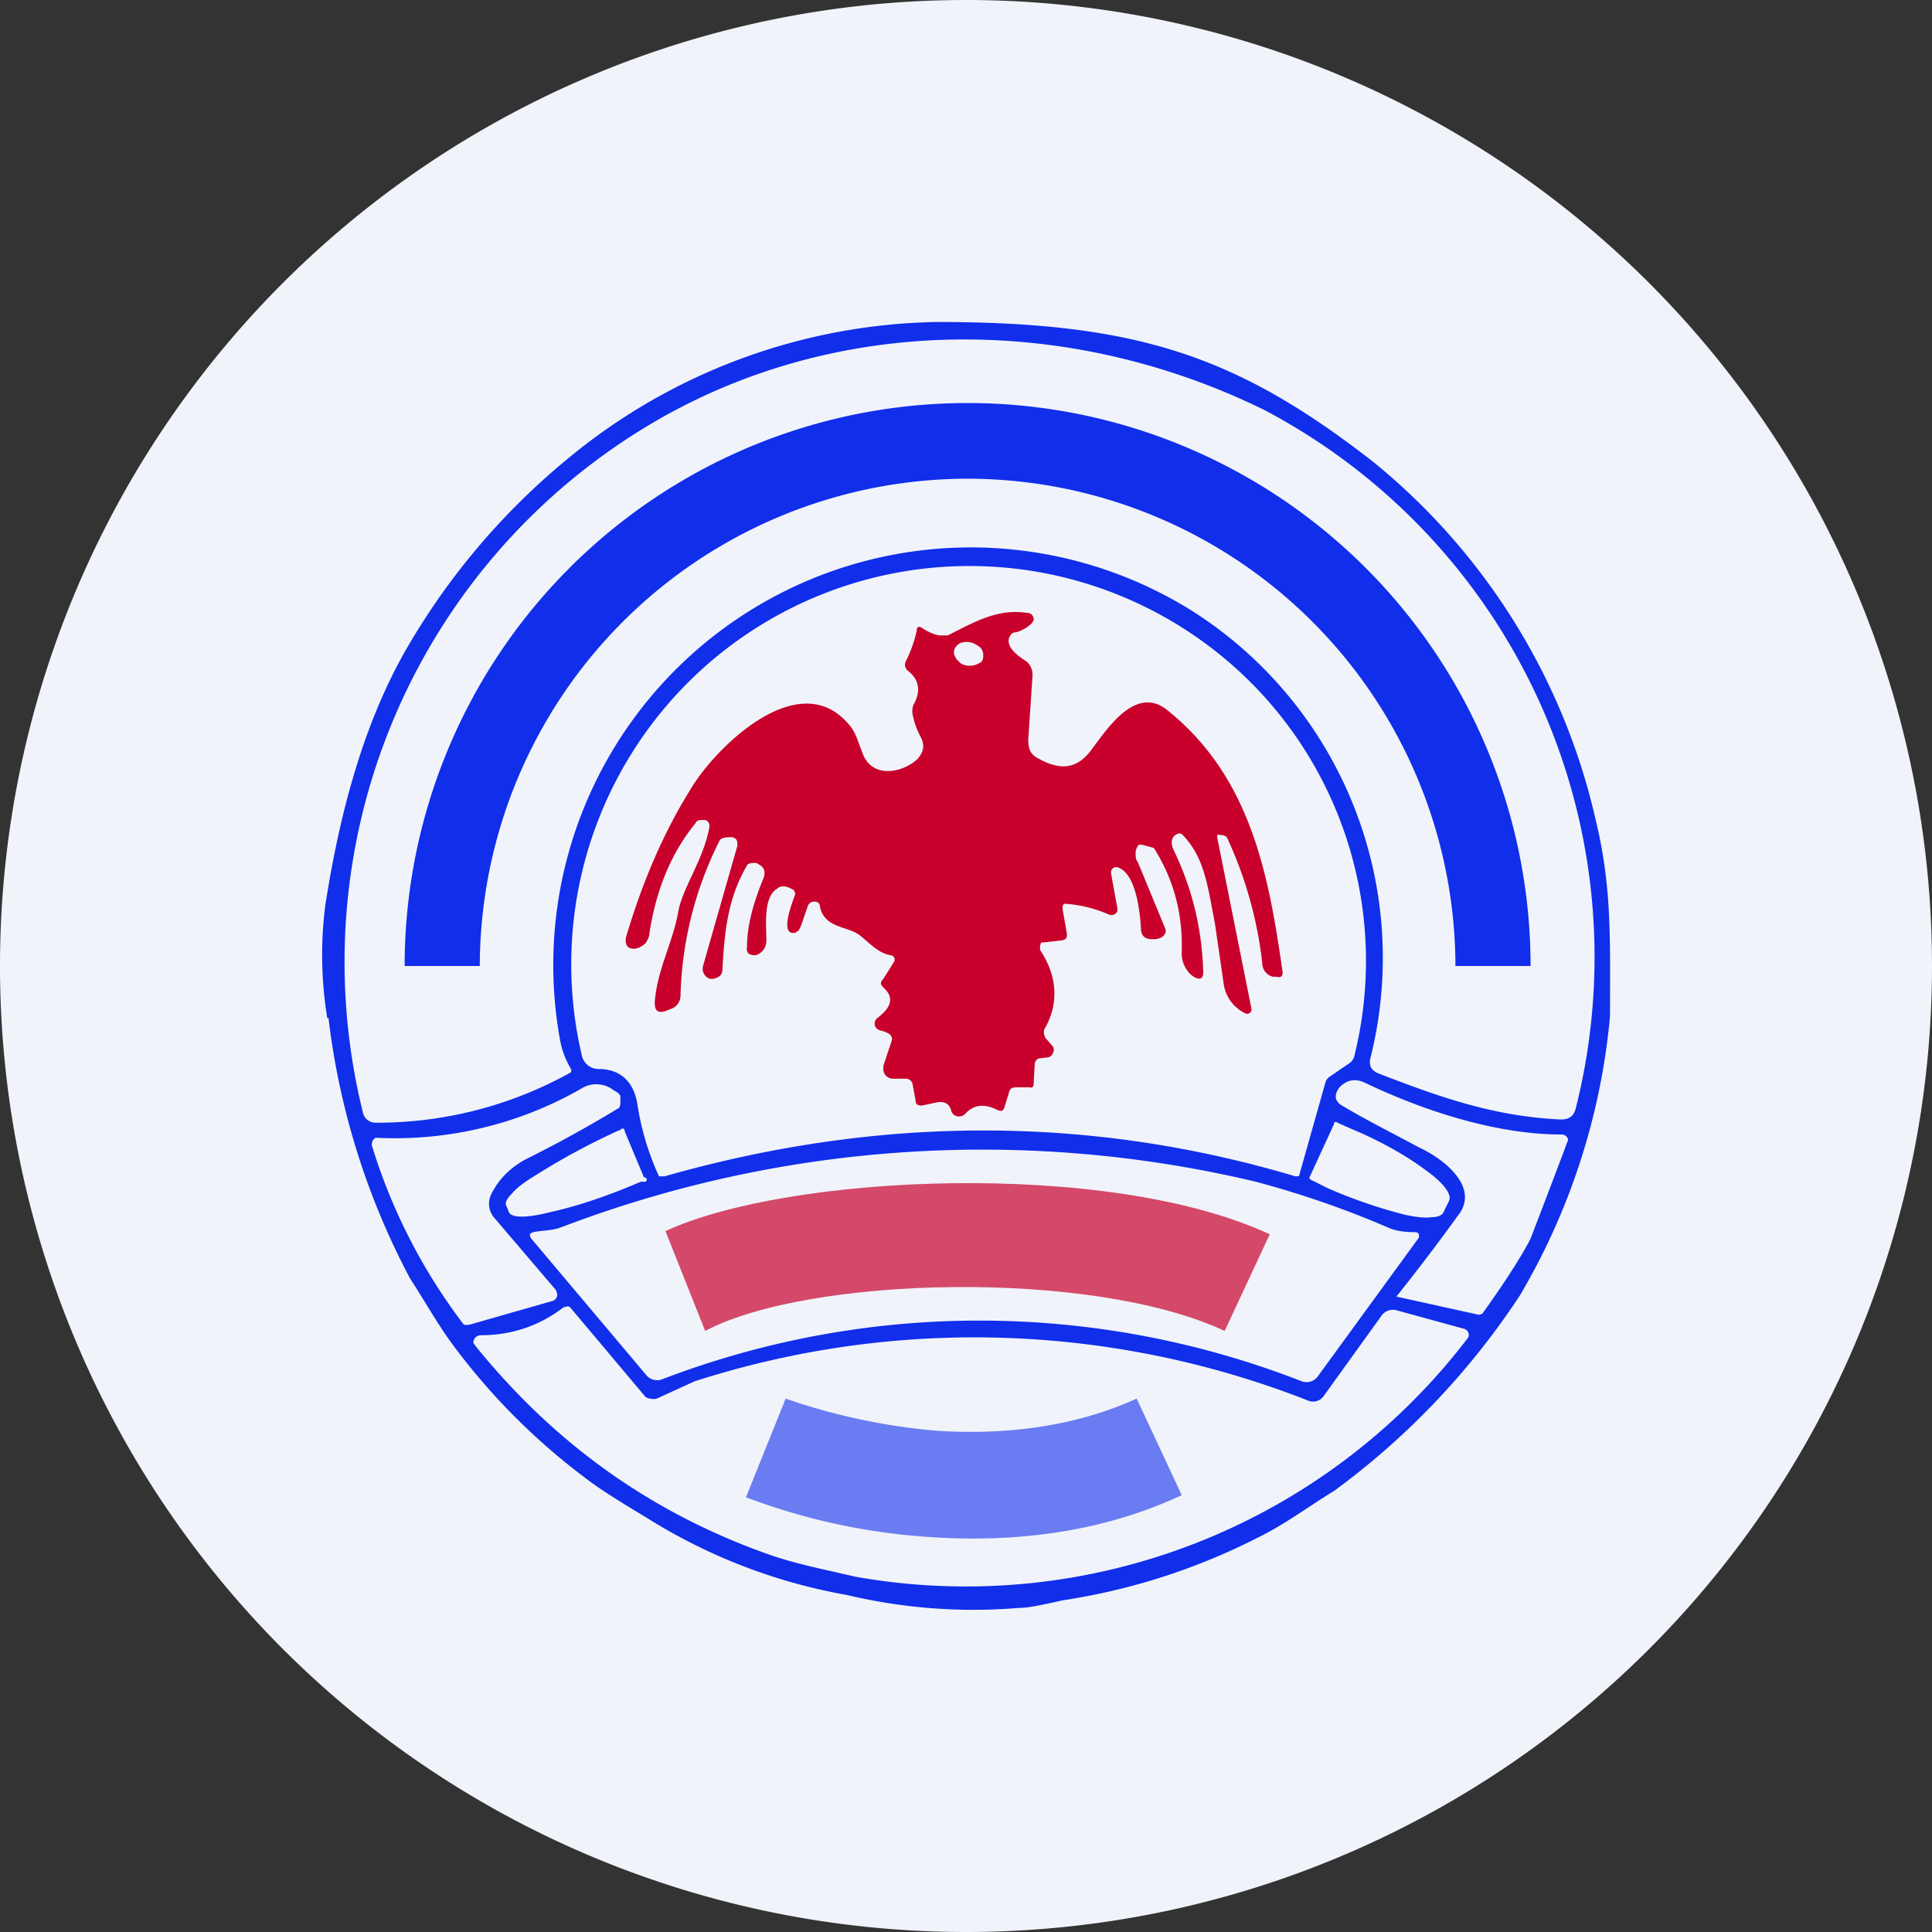 <ns0:svg xmlns:ns0="http://www.w3.org/2000/svg" width="18" height="18" viewBox="0 0 18 18"><ns0:rect x="0" y="0" width="18" height="18" fill="#333333" stroke="none"/><path xmlns="http://www.w3.org/2000/svg" fill="#F0F3FA" d="M9 18a9 9 0 0 1 0 -18a9 9 0 0 1 0 18Z" /><ns0:path d="M3.05 9.49a3.65 3.65 0 0 1-.02-1.05c.13-.84.35-1.69.76-2.4a6.5 6.5 0 0 1 1.48-1.75A5.53 5.53 0 0 1 8.73 3c1.87 0 2.8.32 4.06 1.3a6.01 6.01 0 0 1 2.07 3.31c.16.65.14 1.12.14 1.86a6.22 6.22 0 0 1-.84 2.6 7.07 7.07 0 0 1-1.73 1.82c-.23.14-.47.32-.72.44a5.95 5.95 0 0 1-1.81.58c-.18.04-.31.07-.4.07a5.1 5.1 0 0 1-1.61-.12 5.2 5.2 0 0 1-1.85-.71c-.18-.11-.42-.25-.6-.39a6.05 6.05 0 0 1-1.16-1.15c-.18-.23-.28-.42-.46-.7a6.88 6.88 0 0 1-.76-2.43Zm9.72.36c-.02.07 0 .12.07.15.57.22 1.07.4 1.7.43.08 0 .12-.03.14-.1a5.76 5.76 0 0 0-2.9-6.51c-1.83-.9-4.01-.9-5.75.15a5.83 5.83 0 0 0-2.65 6.39.12.12 0 0 0 .12.1 3.7 3.7 0 0 0 1.82-.47.05.05 0 0 0 0-.03.8.8 0 0 1-.1-.26 3.89 3.89 0 0 1 5.9-4 3.83 3.83 0 0 1 1.65 4.15Zm-6.83.45a2.52 2.52 0 0 0 .2.66h.05c2-.57 3.97-.57 5.88 0 .02 0 .04 0 .04-.03l.24-.85a.1.1 0 0 1 .04-.05l.19-.13a.12.12 0 0 0 .04-.07 3.67 3.67 0 0 0-1.41-3.85 3.71 3.71 0 0 0-5.79 3.85.16.16 0 0 0 .16.13c.2 0 .33.12.36.34Zm7.28.39c.22.1.58.37.36.64a19.95 19.95 0 0 1-.57.75l.77.17.03-.01c.26-.36.4-.6.45-.7a124.77 124.77 0 0 0 .35-.92.06.06 0 0 0-.06-.05c-.64 0-1.33-.24-1.85-.49-.08-.03-.15-.02-.22.05-.06.08-.04.14.04.18.2.12.44.24.7.38Zm-8.64.43c.07-.14.19-.26.36-.34a11.48 11.48 0 0 0 .83-.46.12.12 0 0 0 .01-.05v-.06a.11.11 0 0 0-.04-.04l-.02-.01a.26.26 0 0 0-.3-.02 3.49 3.49 0 0 1-1.92.46.07.07 0 0 0-.03.09 5.33 5.33 0 0 0 .85 1.65.1.1 0 0 0 .06 0l.77-.22a.06.06 0 0 0 .04-.07l-.01-.03-.58-.68a.2.2 0 0 1-.02-.22Zm7.85-.65-.23.5v.01l.01.01.16.08a4.66 4.66 0 0 0 .73.25c.1.02.18.03.24.02.06 0 .1-.02.11-.05l.05-.1c.03-.06-.05-.17-.22-.29-.16-.12-.4-.26-.66-.37l-.16-.07a.02.02 0 0 0-.03 0Zm-6.43.5-.18-.43a.02.02 0 0 0-.04-.01h-.01a6.36 6.36 0 0 0-.78.42c-.1.06-.18.12-.22.17-.05.05-.07.09-.05.12l.02.05c.02.06.17.06.4 0 .23-.05.53-.15.83-.28H6a.02.02 0 0 0 .01-.04Zm6.94.47a8.88 8.88 0 0 0-1.24-.43 11 11 0 0 0-6.46.42c-.1.04-.18.03-.27.05-.04.01-.04.03-.02.06l1.07 1.27a.13.13 0 0 0 .15.04 8.26 8.26 0 0 1 5.96.02.13.13 0 0 0 .15-.05l.94-1.29v-.03a.04.04 0 0 0-.03-.02c-.1 0-.18-.01-.25-.04Zm-6.82 1.59a.1.1 0 0 1-.06 0 .07.07 0 0 1-.05-.02l-.69-.82a.05.05 0 0 0-.03-.02l-.04.01c-.22.17-.48.26-.77.26a.07.07 0 0 0-.07.07l.02.03c.72.89 1.6 1.53 2.67 1.92.27.1.48.14.87.23a5.88 5.88 0 0 0 5.71-2.23.06.06 0 0 0-.04-.08l-.62-.17a.13.13 0 0 0-.15.05l-.54.75a.12.12 0 0 1-.14.04 8.5 8.5 0 0 0-5.72-.18l-.35.16Z" fill="#112EEB" /><ns0:path d="M8.3 8.9c-.13-.02-.22-.14-.31-.2-.11-.07-.31-.06-.35-.25 0-.03-.02-.05-.05-.05-.04 0-.06.02-.07.06-.04.11-.05.16-.08.21l-.03.02c-.1.02-.1-.1 0-.36L7.4 8.3a.06.06 0 0 0-.03-.02c-.05-.03-.1-.03-.13 0-.13.08-.1.33-.1.49a.14.14 0 0 1-.1.13c-.06 0-.09-.02-.08-.08 0-.2.06-.41.15-.63a.12.12 0 0 0 .01-.08.08.08 0 0 0-.04-.05l-.03-.02H7l-.03.01a.09.09 0 0 0-.02.03c-.17.3-.2.6-.22.96 0 .04-.03.07-.09.08-.02 0-.04 0-.06-.02a.1.1 0 0 1-.03-.1l.32-1.12c0-.04 0-.07-.05-.08H6.8c-.05 0-.09.01-.1.04a3.4 3.4 0 0 0-.36 1.44.13.13 0 0 1-.09.12l-.05.02c-.07.02-.1 0-.1-.08.02-.3.17-.56.22-.85.04-.22.24-.49.29-.79 0-.03-.01-.05-.04-.06h-.02c-.03 0-.06 0-.07.03-.23.28-.37.63-.43 1.03 0 .03-.02.06-.03.08a.19.19 0 0 1-.07.05.12.12 0 0 1-.09 0 .07.07 0 0 1-.03-.06v-.03c.15-.51.35-.98.6-1.38.22-.38 1-1.16 1.47-.62.08.08.1.2.15.31.1.2.36.15.5.02.05-.06.07-.12.03-.2a.72.72 0 0 1-.08-.23c0-.03 0-.06.02-.09.06-.12.04-.22-.06-.3a.07.07 0 0 1-.02-.09c.05-.1.08-.19.1-.28 0-.04.02-.05.05-.03.06.04.11.06.16.07h.08c.26-.13.46-.25.74-.21a.06.06 0 0 1 .06.07l-.02.03a.35.35 0 0 1-.14.08.1.1 0 0 0-.04.01c-.07.07-.03.16.13.26.04.03.06.08.06.13l-.04.6c0 .09.02.14.1.18.2.11.36.1.5-.1.15-.2.41-.59.7-.35.77.62.94 1.52 1.07 2.44 0 .04-.02.05-.06.04h-.03a.13.13 0 0 1-.1-.13 3.78 3.78 0 0 0-.33-1.17.1.1 0 0 0-.04-.02h-.02c-.03-.01-.03 0-.03.02l.32 1.6a.04.04 0 0 1-.02.04.04.04 0 0 1-.04 0 .36.36 0 0 1-.2-.28l-.08-.55c-.07-.37-.1-.62-.3-.83-.02-.02-.04-.02-.07 0-.04.03-.04.08-.02.13.18.37.27.75.28 1.15 0 .05-.02.07-.07.05a.2.2 0 0 1-.08-.07.27.27 0 0 1-.05-.17c.01-.35-.07-.67-.26-.97l-.11-.03h-.03a.12.12 0 0 0-.03.08c0 .02 0 .06.02.08l.26.63v.03l-.02.03-.03.02-.04.01h-.04c-.06 0-.1-.03-.1-.1-.01-.17-.05-.52-.22-.57a.05.05 0 0 0-.06.05l.06.33v.03a.06.06 0 0 1-.08.03 1.2 1.2 0 0 0-.41-.1.03.03 0 0 0-.02.03v.02l.04.23c0 .03 0 .05-.04.06l-.17.02H9.7l-.01.03v.04c.16.24.18.5.04.74-.01.03 0 .06.01.08l.07.08a.06.06 0 0 1 0 .06.06.06 0 0 1-.04.04l-.08.01c-.03 0-.05.03-.05.06l-.01.18c0 .02-.01.04-.04.03h-.12c-.04 0-.06.01-.07.05l-.04.13c-.01.04-.03.05-.07.03-.12-.06-.22-.05-.3.04a.08.08 0 0 1-.11 0 .08.08 0 0 1-.02-.04c-.02-.06-.06-.08-.13-.07a9.9 9.9 0 0 1-.14.03c-.04 0-.06-.01-.06-.05l-.03-.16c-.01-.02-.03-.04-.06-.04h-.12a.09.09 0 0 1-.09-.08v-.04l.08-.24c0-.02 0-.04-.03-.06a.28.28 0 0 0-.08-.03.07.07 0 0 1-.05-.05.07.07 0 0 1 .03-.07c.13-.1.15-.19.05-.28-.03-.03-.03-.05 0-.08l.1-.16a.04.04 0 0 0 0-.04.04.04 0 0 0-.03-.02Zm.86-2.77v-.04a.11.11 0 0 0-.02-.05.14.14 0 0 0-.04-.03.17.17 0 0 0-.15-.02.11.11 0 0 0-.04.03.09.09 0 0 0-.02.08l.02.04.04.04a.17.17 0 0 0 .15.01l.04-.02a.09.09 0 0 0 .02-.04Z" fill="#C8002B" /><ns0:path d="M8.66 14.32a5.92 5.92 0 0 1-1.71-.37l.37-.92c.28.1.8.25 1.41.3.61.04 1.27-.03 1.86-.3l.42.9c-.79.37-1.63.44-2.35.39Z" fill="#112EEB" fill-opacity=".6" /><ns0:path d="m6.2 11.47.37.93c.96-.51 3.6-.58 4.84 0l.42-.9c-1.5-.7-4.49-.56-5.63-.03Z" fill="#C8002B" fill-opacity=".7" /><ns0:path d="M9.01 4.46A4.55 4.55 0 0 0 4.47 9h-.7a5.24 5.24 0 0 1 10.49 0h-.7A4.55 4.55 0 0 0 9 4.46Z" fill="#112EEB" /></ns0:svg>